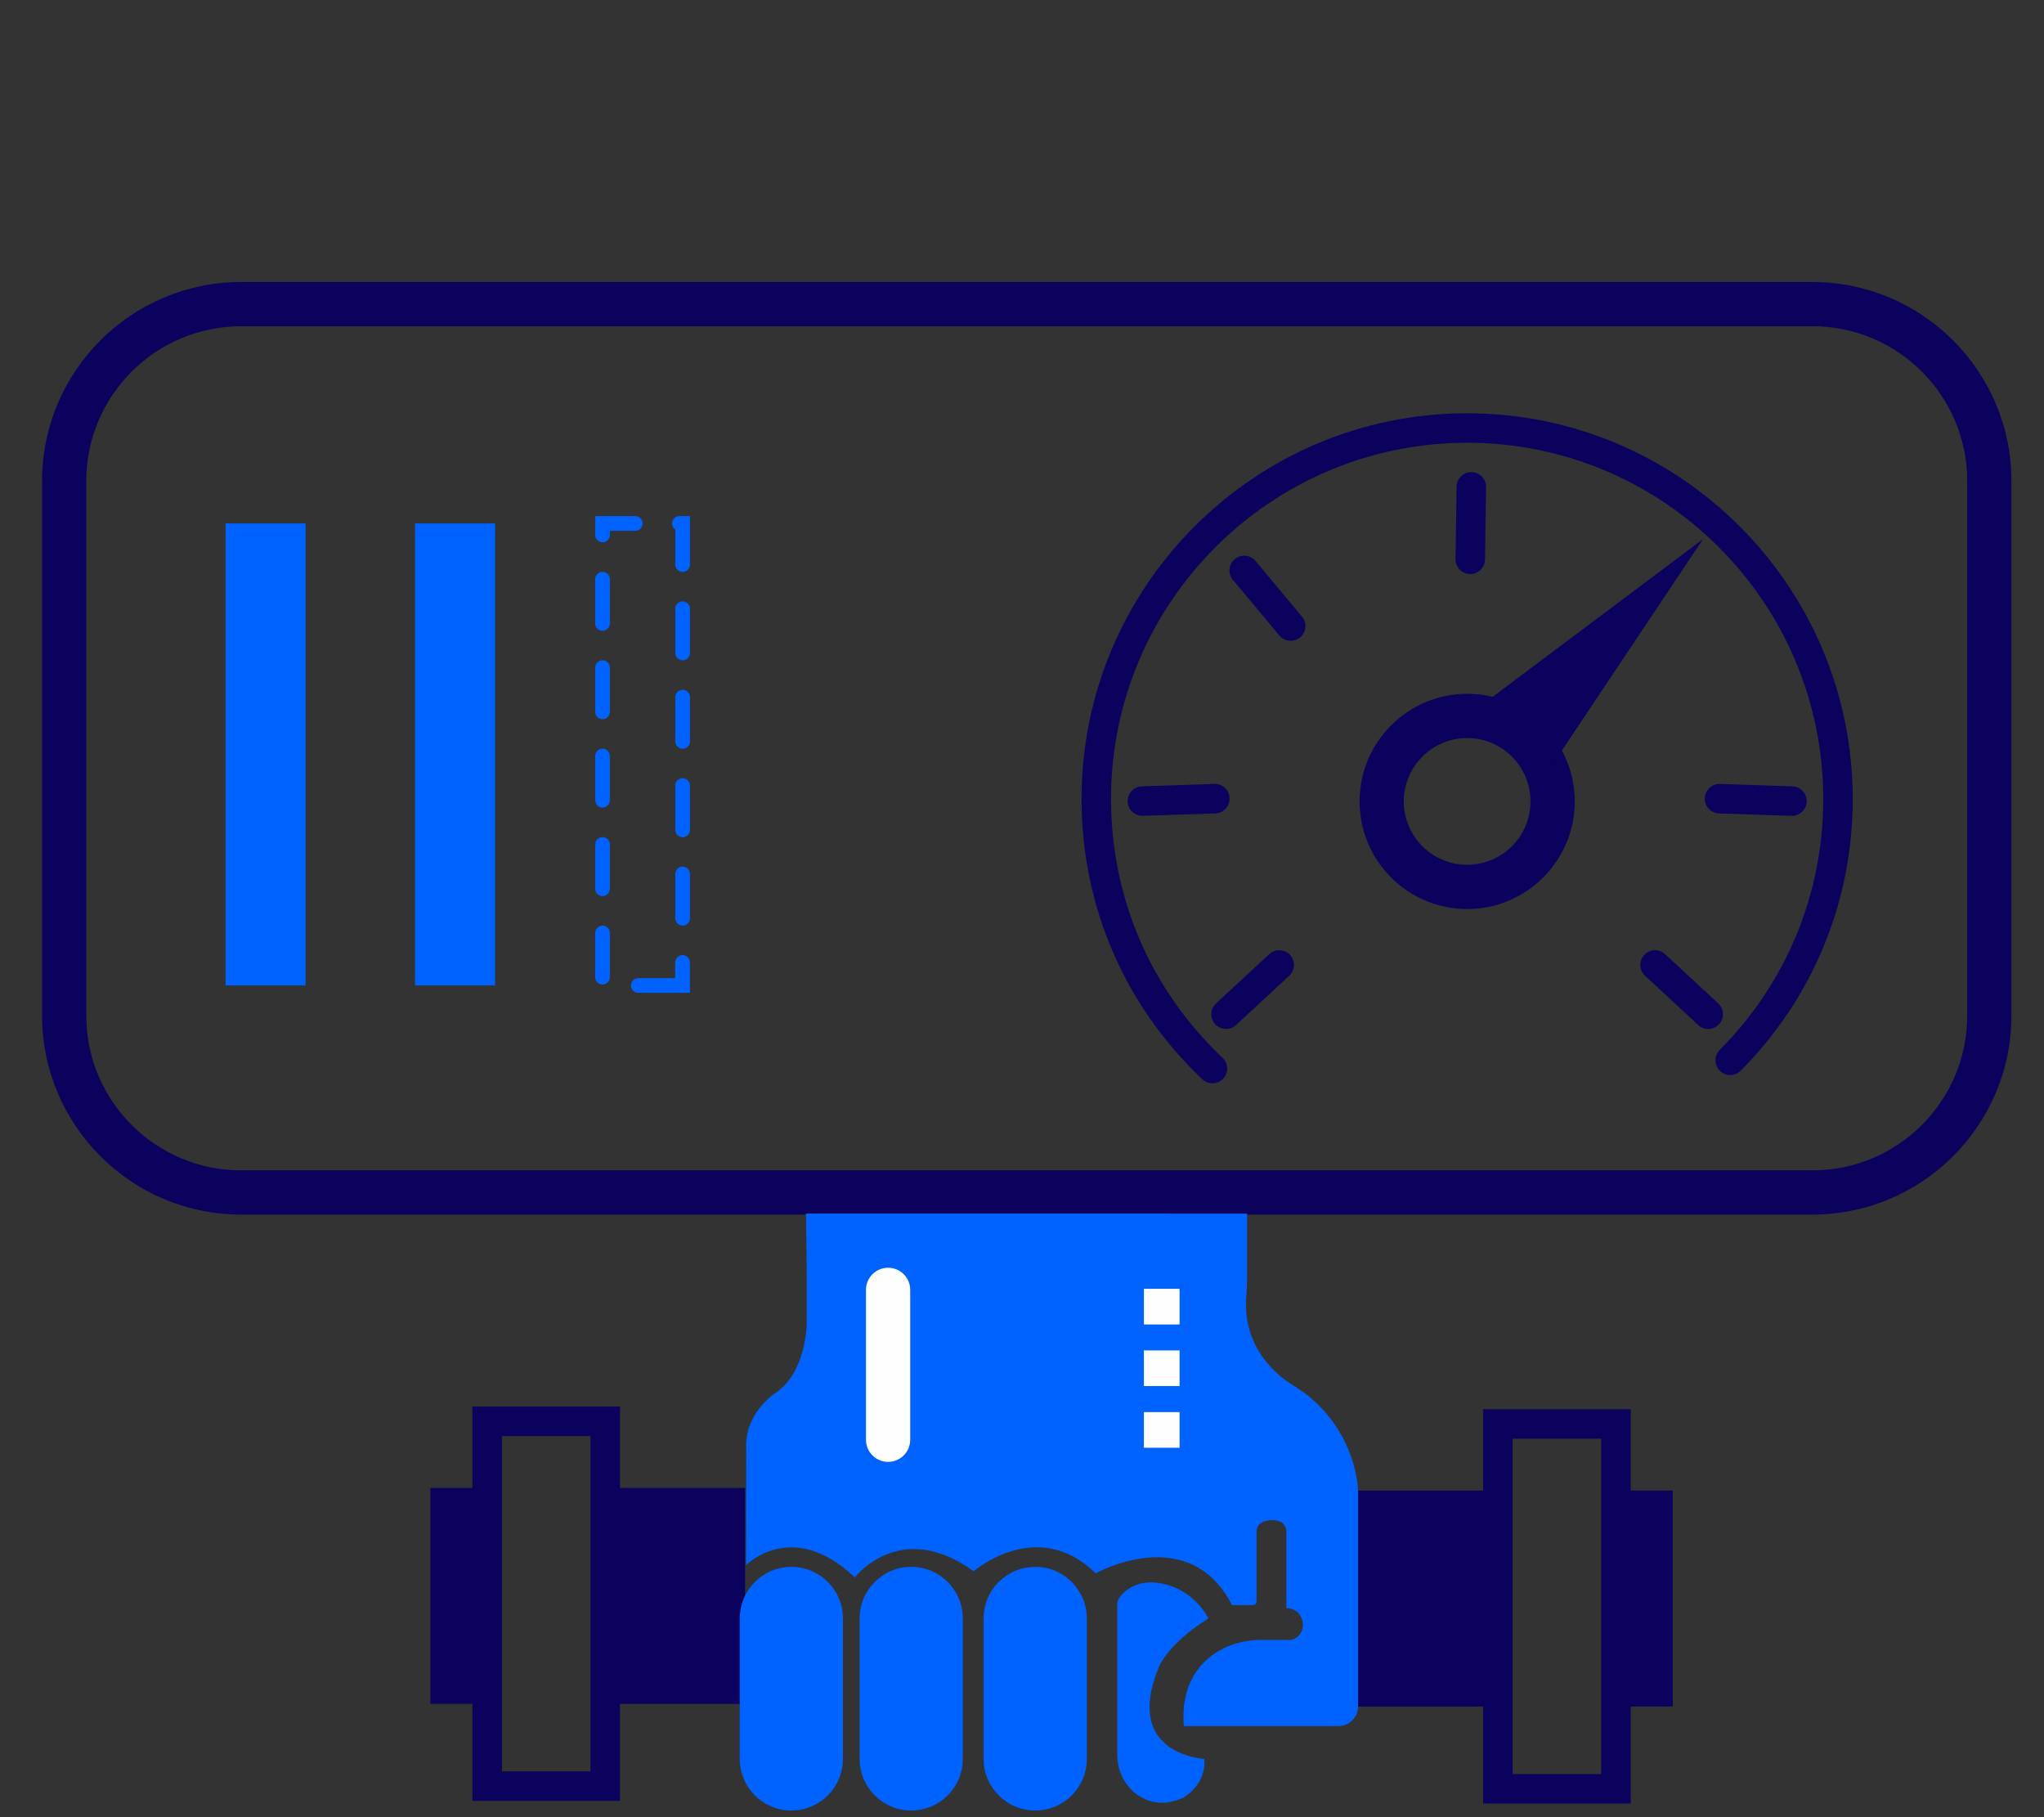 <?xml version="1.0" encoding="utf-8"?>
<!-- Generator: Adobe Illustrator 23.1.1, SVG Export Plug-In . SVG Version: 6.00 Build 0)  -->
<svg version="1.1" id="Layer_2" xmlns="http://www.w3.org/2000/svg" xmlns:xlink="http://www.w3.org/1999/xlink" x="0px" y="0px"
	 viewBox="0 0 45 40" style="enable-background:new 0 0 45 40;" xml:space="preserve">
<rect x="0" y="0" width="45" height="40" fill="#333333" stroke="none"/>
<style type="text/css">
	.st0{fill:none;stroke:#0A025D;stroke-width:2;stroke-linecap:round;stroke-miterlimit:10;}
	.st1{fill:#0A025D;}
	.st2{fill:none;stroke:#0063FF;stroke-width:7;stroke-linecap:round;stroke-miterlimit:10;}
	.st3{fill:#0063FF;}
	.st4{fill:none;stroke:#FEFEFE;stroke-width:3;stroke-linecap:round;stroke-miterlimit:10;}
	.st5{fill:#FEFEFE;}
	.st6{fill:#FEFEFE;stroke:#0A025D;stroke-width:3;stroke-linecap:round;stroke-miterlimit:10;}
	.st7{fill:none;stroke:#0A025D;stroke-width:2;stroke-miterlimit:10;}
	.st8{fill:none;stroke:#0063FF;stroke-linecap:round;stroke-miterlimit:10;stroke-dasharray:3;}
	.st9{fill:none;stroke:#0A025D;stroke-width:2;stroke-linecap:round;stroke-linejoin:round;}
	.st10{fill:none;stroke:#0A025D;stroke-width:3;stroke-linecap:round;stroke-miterlimit:10;}
	.st11{fill:none;stroke:#0063FF;stroke-linecap:round;stroke-miterlimit:10;stroke-dasharray:2.969,2.969;}
	.st12{fill:none;stroke:#949698;stroke-width:7;stroke-linecap:round;stroke-miterlimit:10;}
	.st13{fill:#949698;}
	.st14{fill:#FEFEFE;stroke:#949698;stroke-width:3;stroke-linecap:round;stroke-miterlimit:10;}
	.st15{fill:none;stroke:#949698;stroke-width:2;stroke-miterlimit:10;}
	.st16{fill:none;stroke:#949698;stroke-linecap:round;stroke-miterlimit:10;stroke-dasharray:3;}
	.st17{fill:none;stroke:#949698;stroke-width:2;stroke-linecap:round;stroke-miterlimit:10;}
	.st18{fill:none;stroke:#949698;stroke-width:2;stroke-linecap:round;stroke-linejoin:round;}
	.st19{fill:none;stroke:#949698;stroke-width:3;stroke-linecap:round;stroke-miterlimit:10;}
	.st20{fill:none;stroke:#949698;stroke-linecap:round;stroke-miterlimit:10;stroke-dasharray:2.969,2.969;}
	.st21{fill:none;stroke:#4E4EF9;stroke-width:11;stroke-miterlimit:10;}
	.st22{fill:none;stroke:#4422EE;stroke-width:11;stroke-miterlimit:10;}
	.st23{fill:none;stroke:#1101BB;stroke-width:11;stroke-miterlimit:10;}
	.st24{fill:none;stroke:#0A025D;stroke-width:11;stroke-miterlimit:10;}
	.st25{fill:#4E4EF9;}
	.st26{fill:#4422EE;}
	.st27{fill:#1101BB;}
</style>
<g>
	<g>
		<path class="st1" d="M32.3,20.01c-1.306,0-2.368-1.063-2.368-2.369
			s1.062-2.369,2.368-2.369c1.306,0,2.369,1.063,2.369,2.369
			S33.606,20.01,32.3,20.01z M32.3,16.246c-0.769,0-1.395,0.626-1.395,1.395
			c0,0.769,0.626,1.395,1.395,1.395c0.769,0,1.395-0.626,1.395-1.395
			C33.695,16.872,33.069,16.246,32.3,16.246z"/>
	</g>
	<g>
		<path class="st1" d="M32.3,15.759l5.193-3.892l-3.425,5.127
			C34.068,16.994,33.85,15.785,32.3,15.759z"/>
	</g>
	<g>
		<path class="st1" d="M39.903,26.735H5.306c-2.415,0-4.38-1.965-4.38-4.38V10.588
			c0-2.415,1.965-4.38,4.38-4.38h34.597c2.415,0,4.38,1.965,4.38,4.38v11.766
			C44.283,24.77,42.319,26.735,39.903,26.735z M5.306,7.182
			c-1.879,0-3.407,1.528-3.407,3.407v11.766c0,1.878,1.528,3.407,3.407,3.407
			h34.597c1.879,0,3.407-1.528,3.407-3.407V10.588c0-1.878-1.528-3.407-3.407-3.407
			H5.306z"/>
	</g>
	<g>
		<path class="st1" d="M13.649,39.642H10.401v-8.68h3.248V39.642z M11.05,38.993h1.95
			v-7.382h-1.95V38.993z"/>
	</g>
	<g>
		
			<rect x="7.724" y="34.505" transform="matrix(-1.836970e-16 1 -1 -1.836970e-16 45.23 25.028)" class="st1" width="4.753" height="1.249"/>
	</g>
	<g>
		
			<rect x="12.607" y="33.709" transform="matrix(-1.836970e-16 1 -1 -1.836970e-16 50.113 20.146)" class="st1" width="4.753" height="2.842"/>
	</g>
	<g>
		<path class="st1" d="M35.901,39.7h-3.248v-8.68h3.248V39.7z M33.302,39.051h1.95
			v-7.382H33.302V39.051z"/>
	</g>
	<g>
		
			<rect x="33.825" y="34.563" transform="matrix(-8.955343e-11 1 -1 -8.955343e-11 71.389 -1.014)" class="st1" width="4.753" height="1.249"/>
	</g>
	<g>
		
			<rect x="28.943" y="33.767" transform="matrix(-8.993624e-11 1 -1 -8.993624e-11 66.507 3.869)" class="st1" width="4.753" height="2.842"/>
	</g>
	<g>
		<path class="st1" d="M26.992,22.649c-0.087,0-0.174-0.035-0.238-0.104
			c-0.122-0.131-0.114-0.337,0.018-0.458l1.171-1.084
			c0.131-0.122,0.336-0.114,0.458,0.018c0.122,0.131,0.114,0.337-0.018,0.458
			l-1.171,1.084C27.15,22.621,27.071,22.649,26.992,22.649z"/>
	</g>
	<g>
		<path class="st1" d="M25.15,17.958c-0.174,0-0.318-0.138-0.324-0.314
			c-0.006-0.179,0.134-0.329,0.313-0.335l1.595-0.053
			c0.18-0.009,0.329,0.134,0.335,0.314c0.006,0.179-0.134,0.329-0.313,0.335
			l-1.595,0.053C25.157,17.958,25.153,17.958,25.15,17.958z"/>
	</g>
	<g>
		<path class="st1" d="M37.608,22.649c-0.079,0-0.158-0.029-0.22-0.086l-1.171-1.084
			c-0.132-0.122-0.14-0.327-0.018-0.458c0.122-0.132,0.327-0.14,0.458-0.018
			l1.171,1.084c0.132,0.122,0.14,0.327,0.018,0.458
			C37.783,22.614,37.696,22.649,37.608,22.649z"/>
	</g>
	<g>
		<path class="st1" d="M39.451,17.958c-0.004,0-0.007,0-0.011-0l-1.595-0.053
			c-0.179-0.006-0.319-0.156-0.313-0.335c0.006-0.179,0.154-0.316,0.335-0.314
			l1.595,0.053c0.179,0.006,0.319,0.156,0.313,0.335
			C39.769,17.82,39.625,17.958,39.451,17.958z"/>
	</g>
	<g>
		<path class="st1" d="M28.415,14.105c-0.093,0-0.185-0.04-0.249-0.116l-1.023-1.225
			c-0.115-0.138-0.097-0.342,0.041-0.457c0.138-0.115,0.342-0.096,0.457,0.041
			l1.023,1.225c0.115,0.138,0.097,0.342-0.041,0.457
			C28.562,14.08,28.488,14.105,28.415,14.105z"/>
	</g>
	<g>
		<path class="st1" d="M32.369,12.636c-0.002,0-0.003,0-0.005,0
			c-0.179-0.003-0.322-0.15-0.32-0.329l0.024-1.595
			c0.003-0.177,0.147-0.32,0.324-0.32c0.002,0,0.003,0,0.005,0
			c0.179,0.003,0.322,0.15,0.32,0.329l-0.024,1.595
			C32.69,12.494,32.546,12.636,32.369,12.636z"/>
	</g>
	<g>
		<path class="st1" d="M26.694,23.846c-0.08,0-0.16-0.029-0.223-0.089
			c-1.715-1.621-2.66-3.812-2.66-6.171c0-4.681,3.808-8.489,8.489-8.489
			c4.681,0,8.489,3.808,8.489,8.489c0,2.257-0.876,4.381-2.466,5.982
			c-0.127,0.127-0.332,0.128-0.459,0.002c-0.127-0.126-0.128-0.332-0.002-0.459
			c1.469-1.479,2.278-3.441,2.278-5.525c0-4.323-3.517-7.84-7.84-7.84
			s-7.84,3.517-7.84,7.84c0,2.178,0.872,4.202,2.456,5.699
			c0.13,0.123,0.136,0.328,0.013,0.459C26.866,23.812,26.78,23.846,26.694,23.846z"
			/>
	</g>
	<g>
		<rect x="4.965" y="11.522" class="st3" width="1.763" height="10.169"/>
	</g>
	<g>
		<rect x="9.137" y="11.522" class="st3" width="1.763" height="10.169"/>
	</g>
	<g>
		<path class="st3" d="M15.19,21.854h-1.136c-0.09,0-0.162-0.073-0.162-0.162
			s0.073-0.162,0.162-0.162h0.811v-0.344c0-0.09,0.073-0.162,0.162-0.162
			s0.162,0.073,0.162,0.162V21.854z M13.265,21.671
			c-0.09,0-0.162-0.073-0.162-0.162v-0.973c0-0.09,0.073-0.162,0.162-0.162
			s0.162,0.073,0.162,0.162v0.973C13.427,21.598,13.354,21.671,13.265,21.671z
			 M15.028,20.374c-0.09,0-0.162-0.073-0.162-0.162v-0.973
			c0-0.09,0.073-0.162,0.162-0.162s0.162,0.073,0.162,0.162v0.973
			C15.19,20.302,15.118,20.374,15.028,20.374z M13.265,19.724
			c-0.09,0-0.162-0.073-0.162-0.162v-0.973c0-0.09,0.073-0.162,0.162-0.162
			s0.162,0.073,0.162,0.162v0.973C13.427,19.651,13.354,19.724,13.265,19.724z
			 M15.028,18.428c-0.09,0-0.162-0.073-0.162-0.162V17.292
			c0-0.09,0.073-0.162,0.162-0.162s0.162,0.073,0.162,0.162v0.973
			C15.19,18.355,15.118,18.428,15.028,18.428z M13.265,17.777
			c-0.09,0-0.162-0.073-0.162-0.162v-0.973c0-0.09,0.073-0.162,0.162-0.162
			s0.162,0.073,0.162,0.162v0.973C13.427,17.705,13.354,17.777,13.265,17.777z
			 M15.028,16.481c-0.09,0-0.162-0.073-0.162-0.162v-0.973
			c0-0.09,0.073-0.162,0.162-0.162s0.162,0.073,0.162,0.162v0.973
			C15.19,16.409,15.118,16.481,15.028,16.481z M13.265,15.831
			c-0.09,0-0.162-0.073-0.162-0.162v-0.973c0-0.09,0.073-0.162,0.162-0.162
			s0.162,0.073,0.162,0.162v0.973C13.427,15.758,13.354,15.831,13.265,15.831z
			 M15.028,14.534c-0.09,0-0.162-0.073-0.162-0.162v-0.973
			c0-0.09,0.073-0.162,0.162-0.162s0.162,0.073,0.162,0.162v0.973
			C15.19,14.462,15.118,14.534,15.028,14.534z M13.265,13.884
			c-0.09,0-0.162-0.073-0.162-0.162v-0.973c0-0.09,0.073-0.162,0.162-0.162
			s0.162,0.073,0.162,0.162v0.973C13.427,13.811,13.354,13.884,13.265,13.884z
			 M15.028,12.588c-0.09,0-0.162-0.073-0.162-0.162v-0.77
			c-0.042-0.029-0.07-0.078-0.07-0.134c0-0.09,0.073-0.162,0.162-0.162h0.232
			v1.066C15.19,12.515,15.118,12.588,15.028,12.588z M13.265,11.937
			c-0.09,0-0.162-0.073-0.162-0.162v-0.415h0.882
			c0.09,0,0.162,0.073,0.162,0.162c0,0.09-0.073,0.162-0.162,0.162h-0.558v0.091
			C13.427,11.865,13.354,11.937,13.265,11.937z"/>
	</g>
	<g>
		<g>
			<g>
				<path class="st3" d="M17.422,39.853c-0.627,0-1.136-0.508-1.136-1.136v-3.091
					c0-0.627,0.509-1.136,1.136-1.136s1.136,0.508,1.136,1.136v3.091
					C18.557,39.345,18.049,39.853,17.422,39.853z"/>
			</g>
			<g>
				<path class="st3" d="M20.061,39.853c-0.627,0-1.136-0.508-1.136-1.136v-3.091
					c0-0.627,0.509-1.136,1.136-1.136s1.136,0.508,1.136,1.136v3.091
					C21.197,39.345,20.688,39.853,20.061,39.853z"/>
			</g>
			<g>
				<path class="st3" d="M22.791,39.853c-0.627,0-1.136-0.508-1.136-1.136v-3.091
					c0-0.627,0.509-1.136,1.136-1.136s1.136,0.508,1.136,1.136v3.091
					C23.927,39.345,23.418,39.853,22.791,39.853z"/>
			</g>
			<g>
				<path class="st3" d="M27.455,26.714v1.206c0.002,0.158,0.001,0.418-0.014,0.576
					c-0.112,1.177,0.706,1.8,1.013,1.99c0.127,0.079,0.253,0.16,0.368,0.255
					c1.076,0.893,1.076,2.087,1.076,2.087v4.735c0,0.238-0.193,0.431-0.431,0.431
					h-3.404c-0.073-0.929,0.356-1.407,0.766-1.651
					c0.283-0.169,0.612-0.244,0.942-0.244h0.661
					c0.006-0.002,0.011-0.004,0.017-0.006c0.378-0.129,0.276-0.694-0.124-0.694
					h-0.006v-1.686c0-0.102-0.063-0.197-0.161-0.228
					c-0.129-0.042-0.252-0.021-0.343,0.011c-0.092,0.032-0.151,0.122-0.151,0.219
					v1.537c0,0.044-0.036,0.079-0.079,0.079h-0.462
					c-0.948-1.85-3.001-0.699-3.001-0.699c-1.286-1.263-2.685-0.045-2.685-0.045
					c-1.624-1.173-2.617,0.135-2.617,0.135c-1.376-1.309-2.394-0.271-2.394-0.271
					L16.429,31.881c-0.045-0.745,0.609-1.196,0.609-1.196
					c0.699-0.429,0.722-1.512,0.722-1.512v-1.24l-0.015-1.22L27.455,26.714z"/>
			</g>
			<g>
				<path class="st3" d="M26.514,38.717c0,0-1.782-0.09-1.015-1.985
					c0,0,0.158-0.519,1.106-1.106c0,0-0.32-0.683-1.131-0.787
					c-0.283-0.036-0.575,0.046-0.77,0.253c-0.062,0.066-0.107,0.14-0.107,0.215
					c0,0.299,0,0.157,0,0.299v3.017c0,0.401,0.211,0.784,0.571,0.961
					c0.226,0.112,0.518,0.151,0.873-0.01
					C26.04,39.575,26.559,39.304,26.514,38.717z"/>
			</g>
		</g>
		<g>
			<path class="st5" d="M19.552,32.179c-0.269,0-0.487-0.218-0.487-0.487v-3.299
				c0-0.269,0.218-0.487,0.487-0.487s0.487,0.218,0.487,0.487v3.299
				C20.038,31.962,19.82,32.179,19.552,32.179z"/>
		</g>
		<g>
			
				<rect x="25.185" y="31.082" transform="matrix(-1 -1.224647e-16 1.224647e-16 -1 51.154 62.95)" class="st5" width="0.785" height="0.785"/>
		</g>
		<g>
			
				<rect x="25.185" y="29.726" transform="matrix(-1 -1.224647e-16 1.224647e-16 -1 51.154 60.236)" class="st5" width="0.785" height="0.785"/>
		</g>
		<g>
			
				<rect x="25.185" y="28.369" transform="matrix(-1 -1.224647e-16 1.224647e-16 -1 51.154 57.523)" class="st5" width="0.785" height="0.785"/>
		</g>
	</g>
</g>
</svg>

